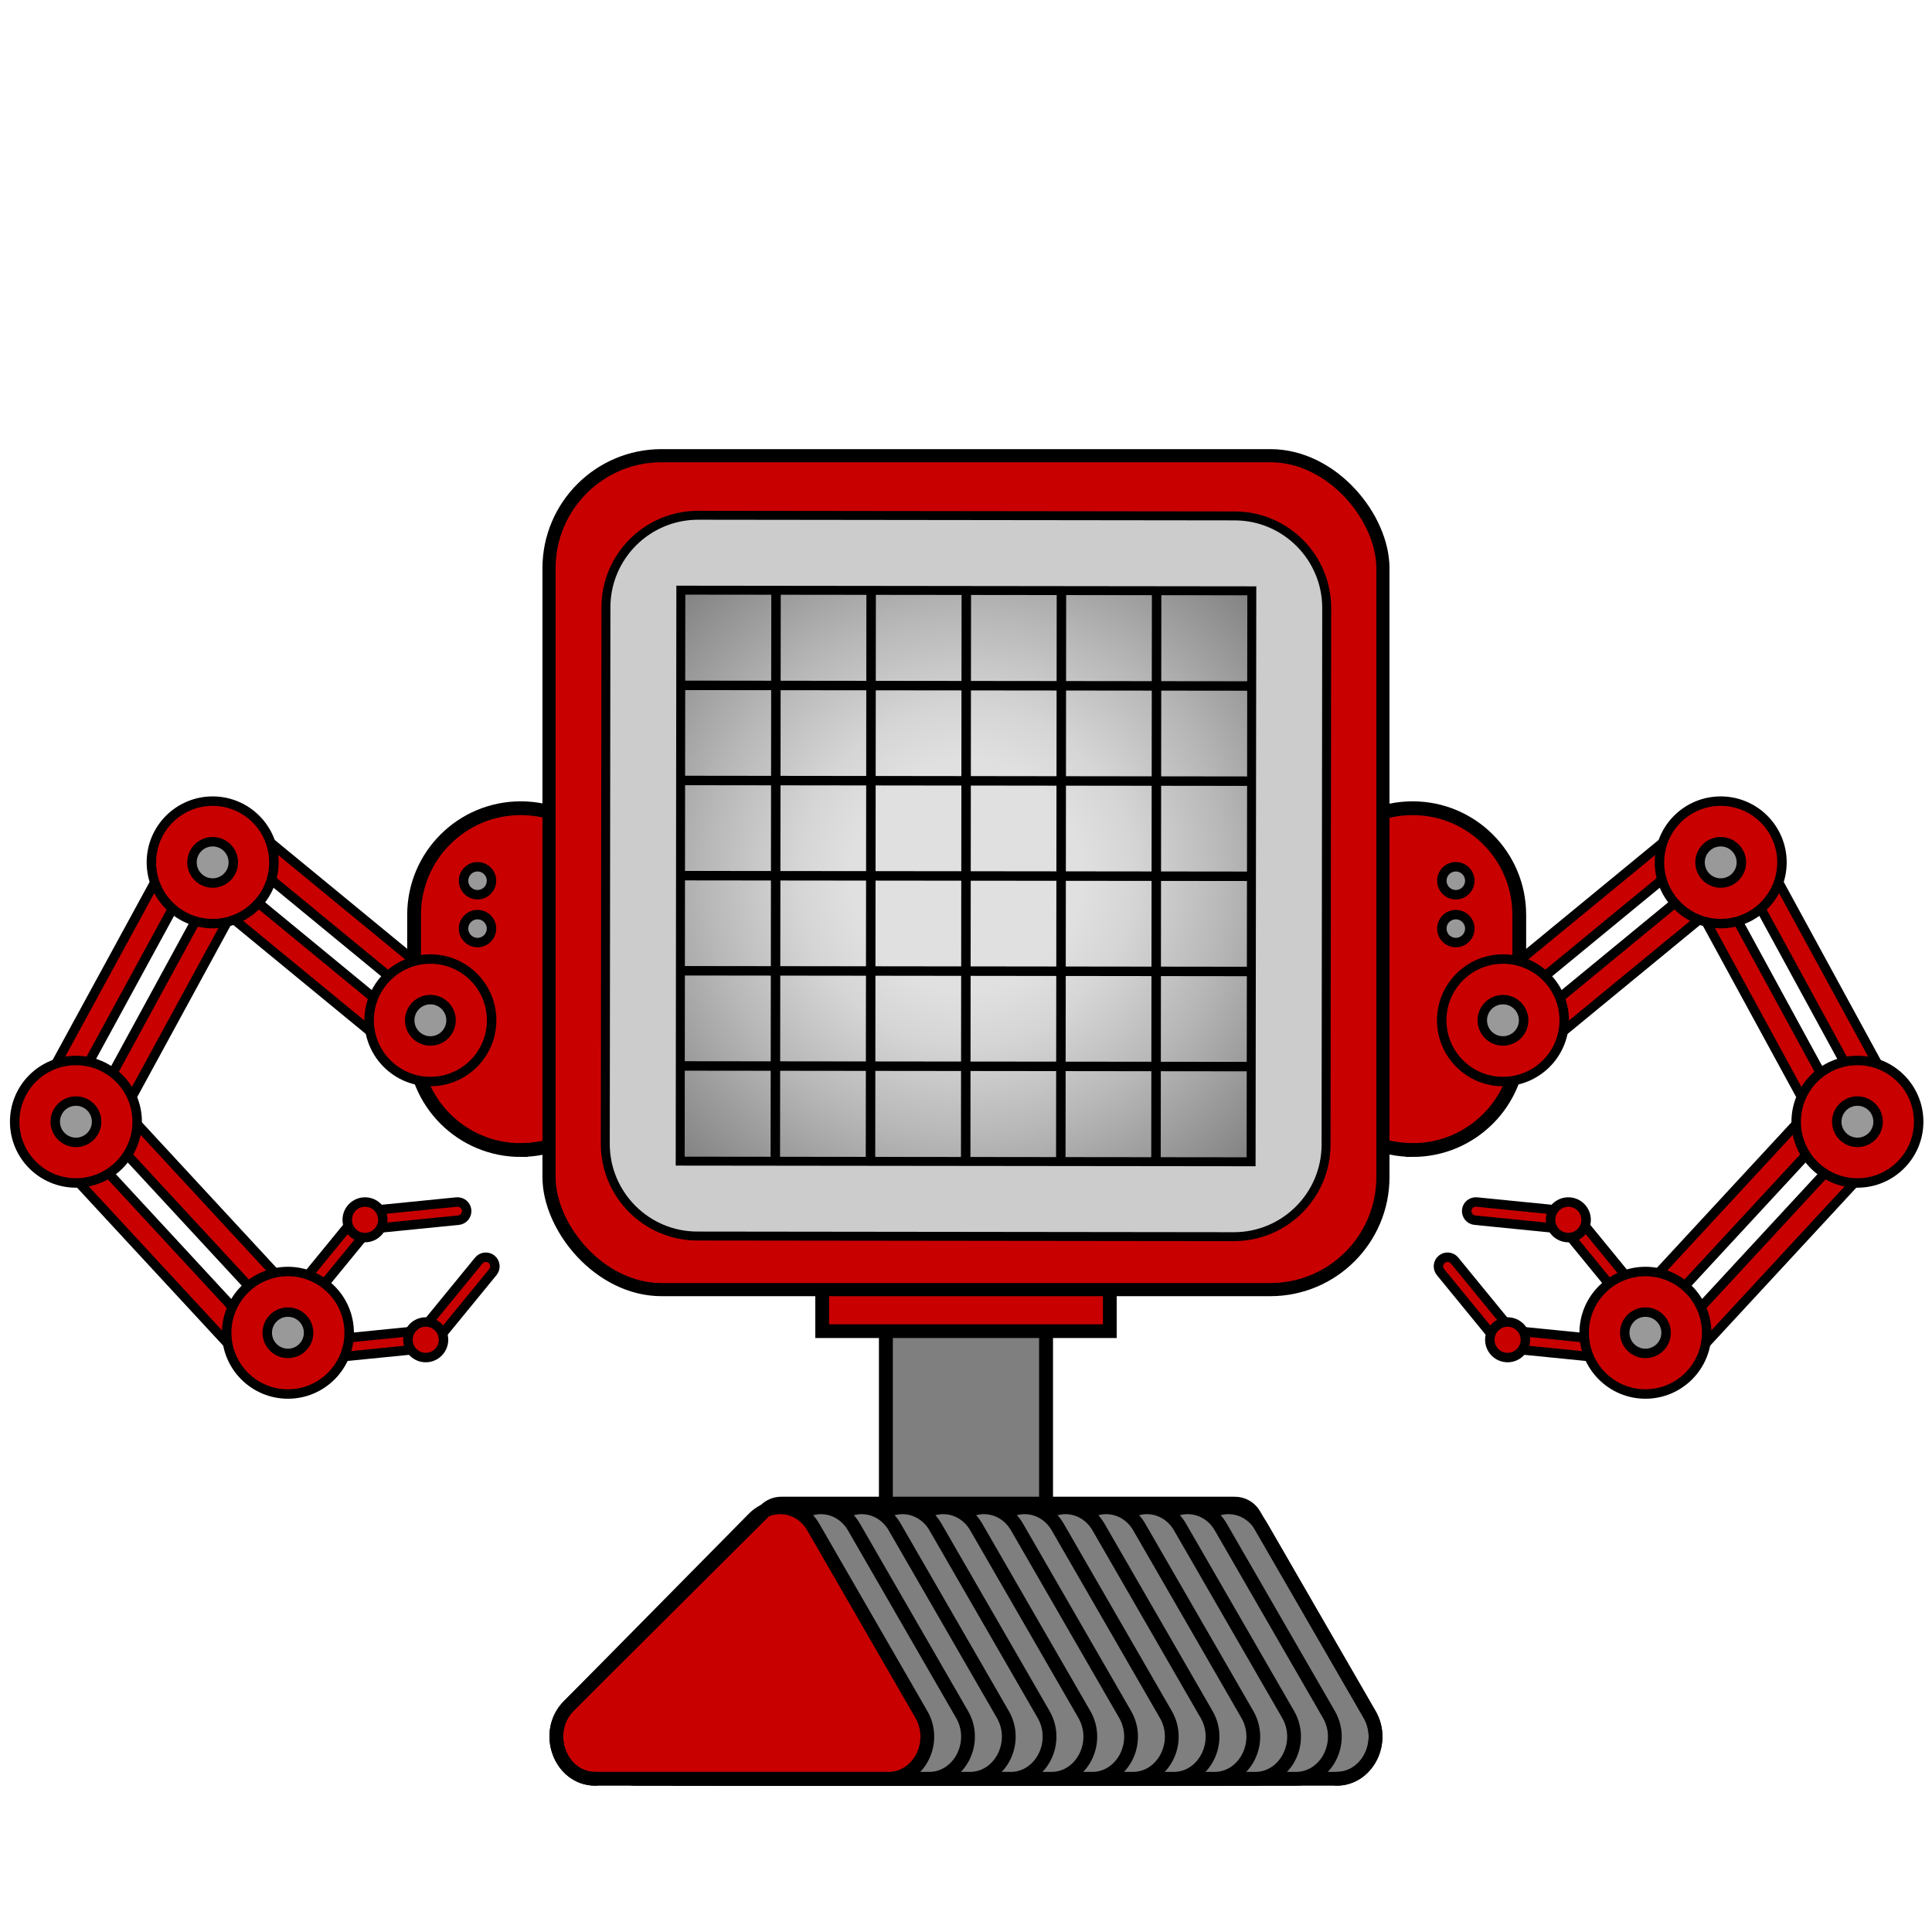 <?xml version="1.0" encoding="UTF-8"?><svg id="Robos" xmlns="http://www.w3.org/2000/svg" xmlns:xlink="http://www.w3.org/1999/xlink" viewBox="0 0 300 300"><defs><style>.cls-1{stroke-width:2.04px;}.cls-1,.cls-2,.cls-3,.cls-4,.cls-5,.cls-6,.cls-7,.cls-8,.cls-9,.cls-10,.cls-11{stroke:#000;stroke-miterlimit:10;}.cls-1,.cls-3,.cls-8,.cls-10{fill:#c90000;}.cls-2{fill:#a31e10;stroke-width:1.47px;}.cls-3,.cls-4,.cls-6{stroke-width:2.14px;}.cls-3,.cls-4,.cls-6,.cls-8,.cls-9,.cls-10{stroke-linecap:round;}.cls-4{fill:none;}.cls-5{fill:url(#radial-gradient);}.cls-5,.cls-7{stroke-width:1.39px;}.cls-6,.cls-11{fill:#7f7f7f;}.cls-7{fill:#ccc;}.cls-8,.cls-9{stroke-width:1.47px;}.cls-9{fill:#999;}.cls-10{stroke-width:2.14px;}.cls-11{stroke-width:2.16px;}</style><symbol id="Robot_arm_3" viewBox="0 0 96.95 93.53"><g><path class="cls-10" d="M79.32,54.91h0c9.15,0,16.56-7.41,16.56-16.56V18.4c0-9.15-7.41-16.56-16.56-16.56h0c-9.15,0-16.56,7.41-16.56,16.56v19.96c0,9.15,7.41,16.56,16.56,16.56Z"/><circle class="cls-9" cx="72.61" cy="13.1" r="2.17"/><circle class="cls-9" cx="72.61" cy="20.53" r="2.17"/><g><polygon class="cls-8" points="35.33 8.62 66.68 34.41 69.46 31.02 38.11 5.24 35.33 8.62"/><polygon class="cls-8" points="29.97 15.14 61.32 40.92 64.1 37.54 32.76 11.75 29.97 15.14"/></g><g><circle class="cls-8" cx="65.29" cy="34.77" r="9.51"/><circle class="cls-9" cx="65.29" cy="34.77" r="3.21"/></g><g><polygon class="cls-8" points="8.5 48.19 27.92 12.55 24.07 10.46 4.65 46.1 8.5 48.19"/><polygon class="cls-8" points="15.91 52.23 35.32 16.59 31.48 14.49 12.06 50.13 15.91 52.23"/></g><g><circle class="cls-8" cx="31.48" cy="10.25" r="9.51"/><circle class="cls-9" cx="31.48" cy="10.25" r="3.21"/></g><g><polygon class="cls-8" points="37.06 82.03 9.5 52.23 6.29 55.21 33.85 85 37.06 82.03"/><polygon class="cls-8" points="43.25 76.3 15.69 46.5 12.48 49.48 40.04 79.27 43.25 76.3"/></g><g><circle class="cls-8" cx="10.25" cy="50.52" r="9.51"/><circle class="cls-9" cx="10.25" cy="50.52" r="3.21"/></g><g><g><path class="cls-8" d="M65.84,84.17h0c-.08-.78-.77-1.34-1.55-1.27l-14.23,1.42c-.78,.08-1.34,.77-1.27,1.55h0c.08,.78,.77,1.34,1.55,1.27l14.23-1.42c.78-.08,1.34-.77,1.27-1.55Z"/><path class="cls-8" d="M63.95,85.13h0c.6,.49,1.49,.41,1.99-.2l9.05-11.06c.49-.6,.41-1.49-.2-1.99h0c-.6-.49-1.49-.41-1.99,.2l-9.05,11.06c-.49,.6-.41,1.49,.2,1.99Z"/><circle class="cls-8" cx="64.57" cy="84.38" r="2.76"/></g><g><path class="cls-8" d="M53.87,65.96h0c.08,.78,.77,1.34,1.55,1.27l14.23-1.42c.78-.08,1.34-.77,1.27-1.55h0c-.08-.78-.77-1.34-1.55-1.27l-14.23,1.42c-.78,.08-1.34,.77-1.27,1.55Z"/><path class="cls-8" d="M55.76,65h0c-.6-.49-1.49-.41-1.99,.2l-9.05,11.06c-.49,.6-.41,1.49,.2,1.99h0c.6,.49,1.49,.41,1.99-.2l9.05-11.06c.49-.6,.41-1.49-.2-1.99Z"/><circle class="cls-8" cx="55.14" cy="65.75" r="2.76"/></g></g><g><circle class="cls-8" cx="43.17" cy="83.29" r="9.51"/><circle class="cls-9" cx="43.17" cy="83.29" r="3.21"/></g></g></symbol><radialGradient id="radial-gradient" cx="65.77" cy="66.28" fx="65.77" fy="66.28" r="119.65" gradientTransform="matrix(1, 0, 0, 1, 0, 0)" gradientUnits="userSpaceOnUse"><stop offset=".15" stop-color="#e0e0e0"/><stop offset=".22" stop-color="#d5d5d5"/><stop offset=".34" stop-color="#b7b7b7"/><stop offset=".5" stop-color="#888"/><stop offset=".69" stop-color="#474747"/><stop offset=".69" stop-color="#454545"/></radialGradient><symbol id="Robot_base_4" viewBox="0 0 131.53 168.9"><g><rect class="cls-11" x="53.33" y="129.08" width="24.87" height="38.74"/><polyline class="cls-10" points="88.1 131 88.1 136.96 43.44 136.96 43.44 131"/><rect class="cls-1" x="1.02" y="1.02" width="129.49" height="129.49" rx="17.48" ry="17.48"/><path class="cls-7" d="M107.35,122.29l-83.29-.1c-7.91,0-14.31-6.43-14.3-14.33l.1-83.29c0-7.91,6.43-14.31,14.33-14.3l83.29,.1c7.91,0,14.31,6.43,14.3,14.33l-.1,83.29c0,7.91-6.43,14.31-14.33,14.3Z"/><g><polygon class="cls-5" points="21.49 21.9 110.15 22 110.04 110.66 21.39 110.56 21.49 21.9"/><line class="cls-2" x1="21.41" y1="95.78" x2="110.06" y2="95.88"/><line class="cls-2" x1="21.42" y1="81" x2="110.08" y2="81.11"/><line class="cls-2" x1="21.44" y1="66.23" x2="110.09" y2="66.33"/><line class="cls-2" x1="21.46" y1="51.45" x2="110.11" y2="51.56"/><line class="cls-2" x1="21.47" y1="36.68" x2="110.13" y2="36.78"/><line class="cls-2" x1="95.37" y1="21.99" x2="95.27" y2="110.64"/><line class="cls-2" x1="80.59" y1="21.97" x2="80.49" y2="110.62"/><line class="cls-2" x1="65.82" y1="21.95" x2="65.72" y2="110.61"/><line class="cls-2" x1="51.04" y1="21.93" x2="50.94" y2="110.59"/><line class="cls-2" x1="36.27" y1="21.92" x2="36.16" y2="110.57"/></g></g></symbol><symbol id="Robot_wheels_2" viewBox="0 0 129.35 44.87"><g><g><path class="cls-6" d="M122.22,43.8h-45.49c-5.48,0-8.14-7.25-4.14-11.3L101.3,3.41c2.78-2.82,7.26-2.19,9.27,1.31l16.78,29.09c2.51,4.35-.39,9.99-5.13,9.99Z"/><path class="cls-6" d="M115.9,43.8h-45.49c-5.48,0-8.14-7.25-4.14-11.3L94.98,3.41c2.78-2.82,7.26-2.19,9.27,1.31l16.78,29.09c2.51,4.35-.39,9.99-5.13,9.99Z"/><path class="cls-6" d="M109.57,43.8h-45.49c-5.48,0-8.14-7.25-4.14-11.3L88.65,3.41c2.78-2.82,7.26-2.19,9.27,1.31l16.78,29.09c2.51,4.35-.39,9.99-5.13,9.99Z"/><path class="cls-6" d="M103.24,43.8H57.75c-5.48,0-8.14-7.25-4.14-11.3L82.32,3.41c2.78-2.82,7.26-2.19,9.27,1.31l16.78,29.09c2.51,4.35-.39,9.99-5.13,9.99Z"/><path class="cls-6" d="M96.91,43.8H51.43c-5.48,0-8.14-7.25-4.14-11.3L75.99,3.41c2.78-2.82,7.26-2.19,9.27,1.31l16.78,29.09c2.51,4.35-.39,9.99-5.13,9.99Z"/><path class="cls-6" d="M90.58,43.8H45.1c-5.48,0-8.14-7.25-4.14-11.3L69.66,3.41c2.78-2.82,7.26-2.19,9.27,1.31l16.78,29.09c2.51,4.35-.39,9.99-5.13,9.99Z"/><path class="cls-6" d="M84.26,43.8H38.77c-5.48,0-8.14-7.25-4.14-11.3L63.34,3.41c2.78-2.82,7.26-2.19,9.27,1.31l16.78,29.09c2.51,4.35-.39,9.99-5.13,9.99Z"/><path class="cls-6" d="M77.93,43.8H32.44c-5.48,0-8.14-7.25-4.14-11.3L57.01,3.41c2.78-2.82,7.26-2.19,9.27,1.31l16.78,29.09c2.51,4.35-.39,9.99-5.13,9.99Z"/><path class="cls-6" d="M71.6,43.8H26.12c-5.48,0-8.14-7.25-4.14-11.3L50.68,3.41c2.78-2.82,7.26-2.19,9.27,1.31l16.78,29.09c2.51,4.35-.39,9.99-5.13,9.99Z"/><path class="cls-6" d="M65.27,43.8H19.79c-5.48,0-8.14-7.25-4.14-11.3L44.35,3.41c2.78-2.82,7.26-2.19,9.27,1.31l16.78,29.09c2.51,4.35-.39,9.99-5.13,9.99Z"/><path class="cls-6" d="M58.94,43.8H13.46c-5.48,0-8.14-7.25-4.14-11.3L38.02,3.41c2.78-2.82,7.26-2.19,9.27,1.31l16.78,29.09c2.51,4.35-.39,9.99-5.13,9.99Z"/></g><path class="cls-3" d="M52.62,43.8H7.13c-5.48,0-8.14-7.25-4.14-11.3L31.7,3.41c2.78-2.82,7.26-2.19,9.27,1.31l16.78,29.09c2.51,4.35-.39,9.99-5.13,9.99Z"/><path class="cls-4" d="M122.22,43.8c4.75,0,7.64-5.64,5.13-9.99L109.43,2.81c-.62-1.08-1.77-1.74-3.01-1.74H36c-.92,0-1.8,.36-2.46,1.01L2.99,32.5c-4,4.05-1.34,11.3,4.14,11.3"/></g></symbol></defs><use width="96.95" height="93.53" transform="translate(1.54 123.66)" xlink:href="#Robot_arm_3"/><use width="96.95" height="93.53" transform="translate(298.67 123.66) rotate(-180) scale(1 -1)" xlink:href="#Robot_arm_3"/><use width="131.53" height="168.9" transform="translate(84.23 69.74)" xlink:href="#Robot_base_4"/><use width="129.35" height="44.87" transform="translate(85.32 232.41)" xlink:href="#Robot_wheels_2"/></svg>